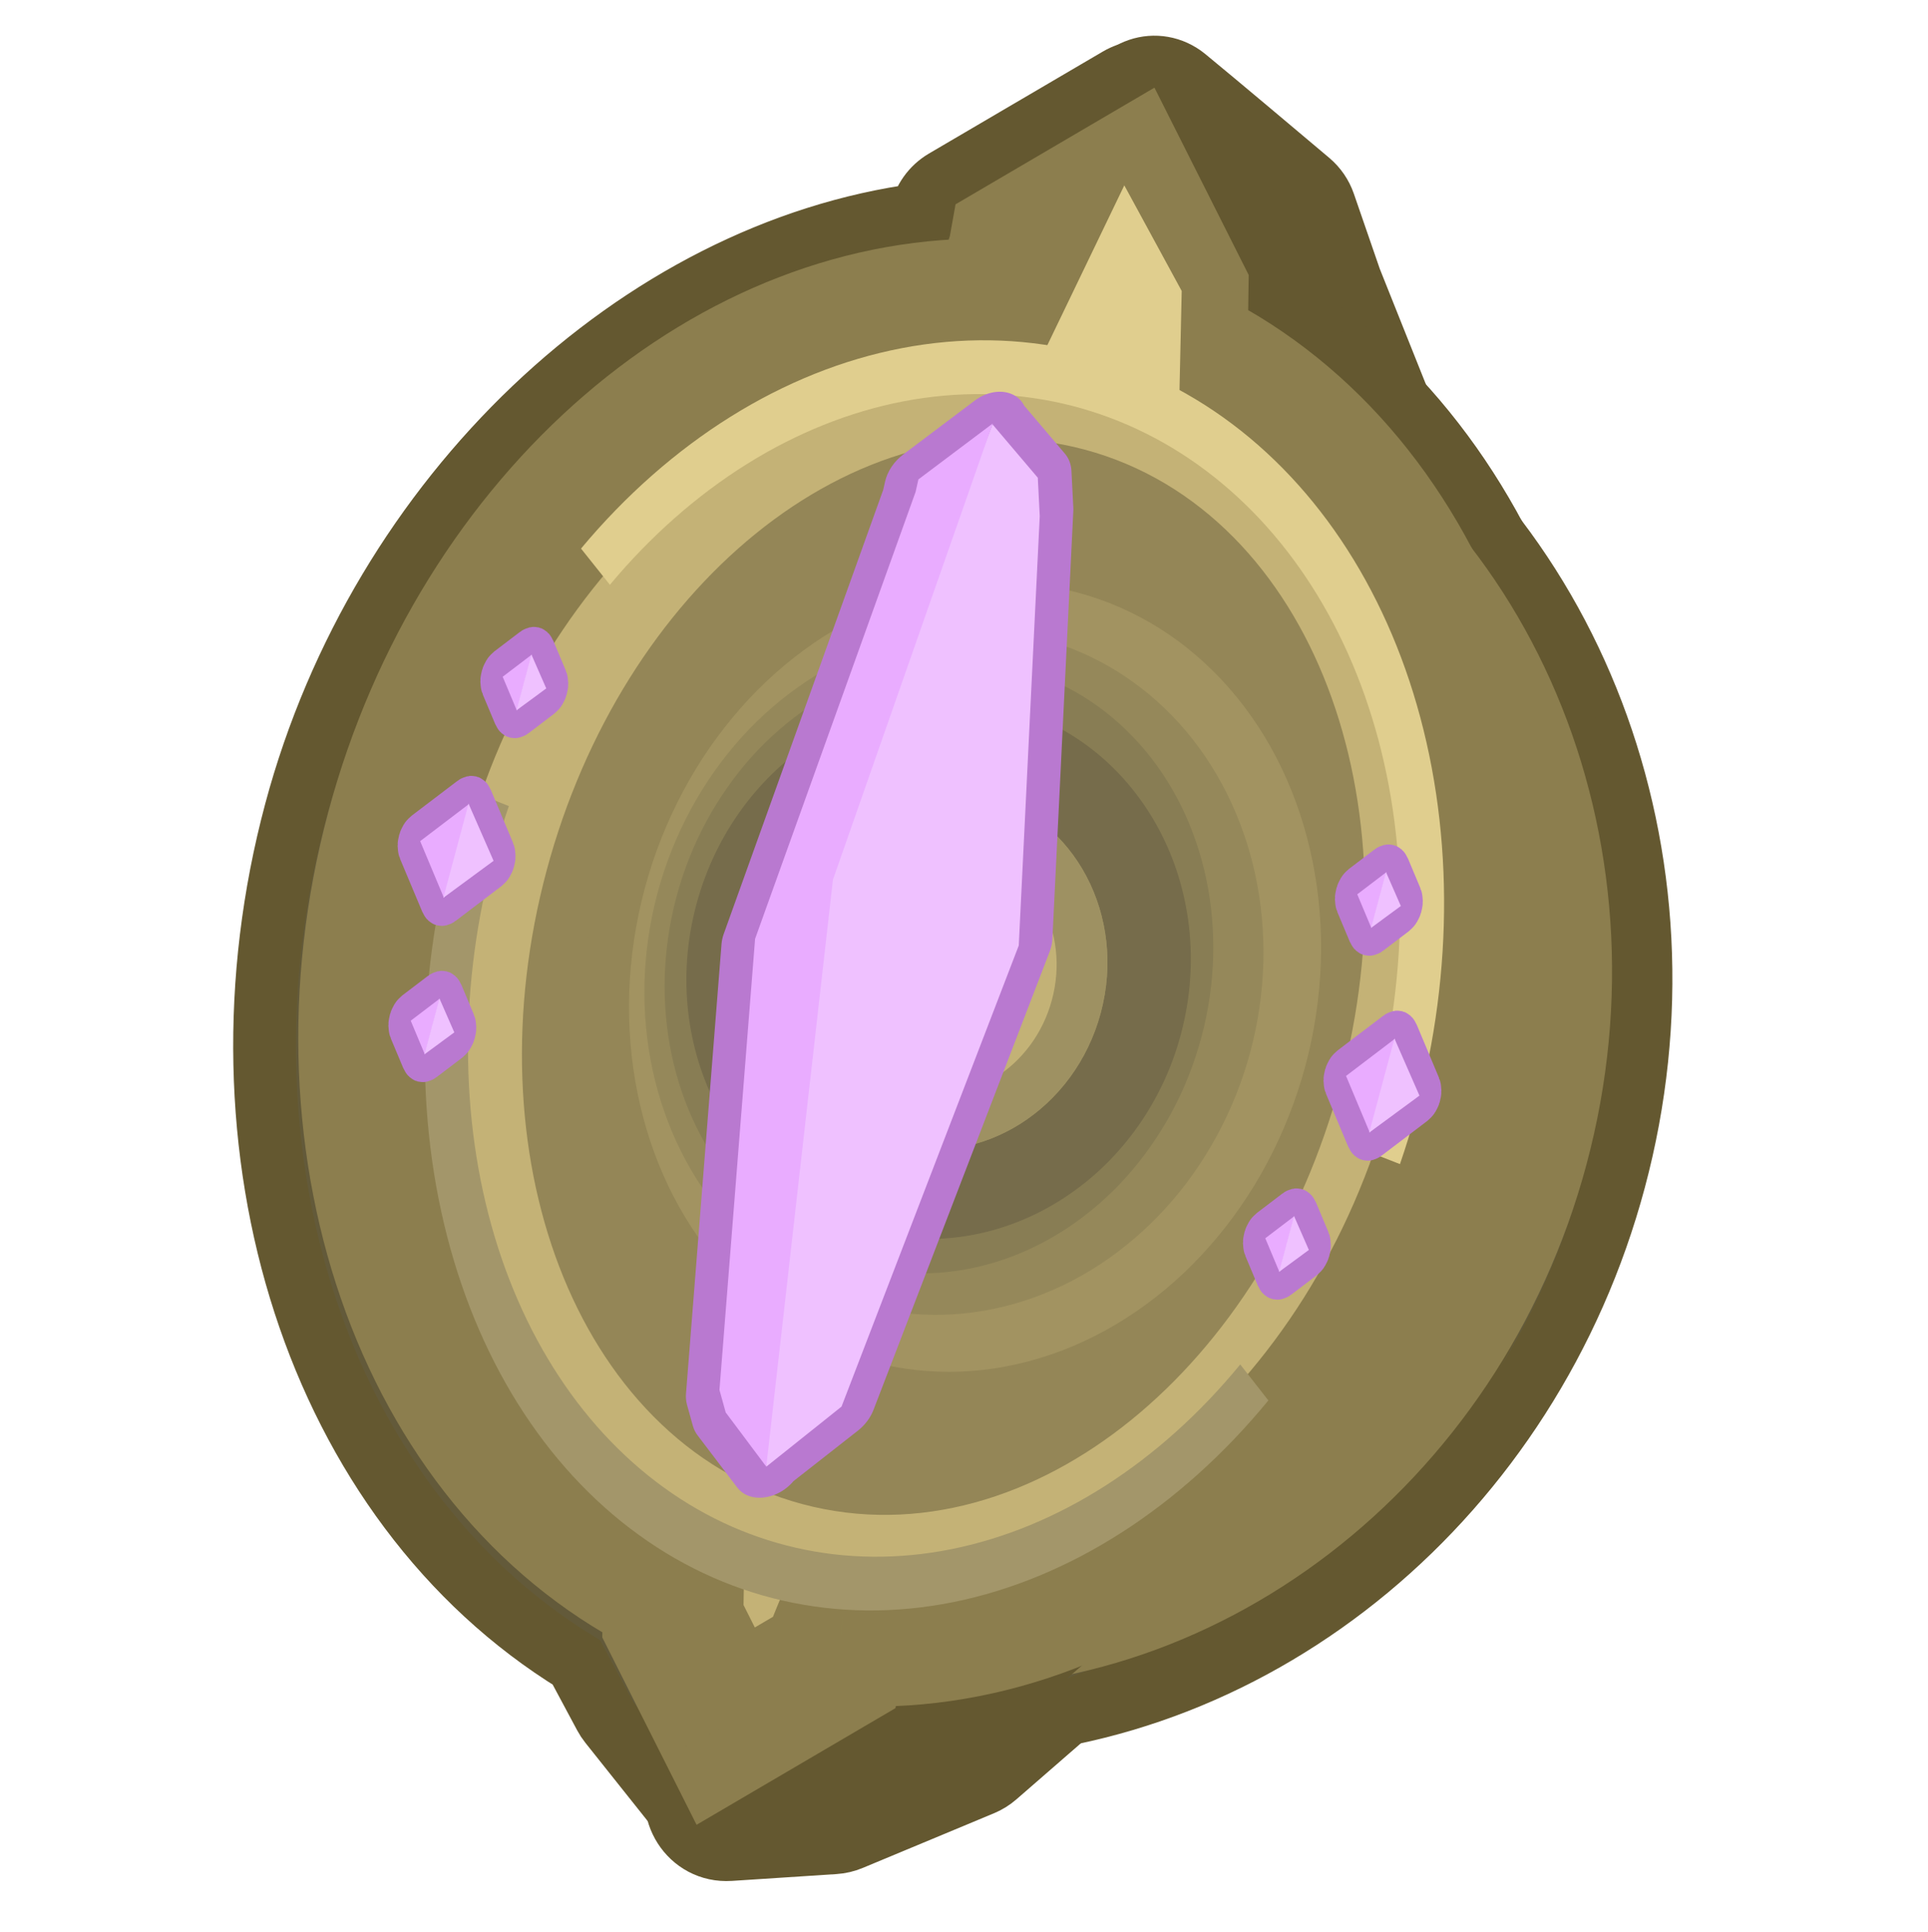 <svg width="500" height="501" viewBox="0 0 500 501" fill="none" xmlns="http://www.w3.org/2000/svg">
<g clip-path="url(#clip0_638_70671)">
<path d="M261.548 86.05C261.013 87.729 260.112 89.815 258.964 92.333C187.424 91.368 120.75 143.477 100.088 220.589C78.829 299.927 112.996 380.733 179.064 414.03L179.076 415.116C179.102 417.345 179.699 419.531 180.809 421.464L192.631 442.058C196.106 448.112 203.727 450.362 209.933 447.167L231.434 436.097C234.541 434.497 236.535 431.92 237.671 429.359C310.898 432.641 379.966 379.957 401.06 301.234C422.452 221.396 387.716 140.062 320.825 107.166L320.726 98.756C320.7 96.527 320.104 94.341 318.994 92.408L307.171 71.814C303.696 65.76 296.075 63.51 289.87 66.705L268.369 77.775C264.637 79.697 262.511 83.028 261.548 86.05Z" fill="#524A30" stroke="#645830" stroke-width="16.261"/>
<path d="M265.264 98.091L265.937 98.4L272.644 101.503L272.654 101.483L272.655 101.481L272.78 101.209C274.153 98.242 275.745 94.803 276.797 91.725L294.593 82.563L304.476 99.78L304.588 109.3C304.648 114.441 307.698 118.916 312.13 121.023C372.278 149.627 405.128 223.224 385.353 297.025C365.813 369.949 301.863 417.021 236.293 413.003C231.05 412.681 225.378 415.57 223.272 421.389C223.181 421.64 223.092 421.893 223.005 422.147L205.21 431.309L195.326 414.092L195.301 411.916C195.241 406.825 192.247 402.382 187.877 400.25C128.456 371.266 96.146 298.128 115.795 224.797C134.953 153.297 196.824 106.631 261.039 108.644C265.899 108.796 270.529 106.076 272.643 101.505L265.264 98.091ZM223.99 421.64L223.98 421.645C223.983 421.643 223.987 421.641 223.99 421.64ZM418.686 305.957C441.016 222.622 407.731 136.185 338.945 96.183L338.917 93.791C338.891 91.562 338.295 89.377 337.185 87.443L314.318 47.609C310.843 41.556 303.222 39.305 297.016 42.501L251.902 65.729C248.446 67.508 245.973 70.727 245.133 74.499C170.091 79.931 103.745 136.436 82.462 215.866C60.137 299.183 93.398 385.584 162.145 425.605C162.146 425.608 162.148 425.611 162.149 425.613L185.484 466.263C188.959 472.316 196.581 474.566 202.786 471.371L248.778 447.691C326.746 445.515 396.73 387.897 418.686 305.957Z" fill="#635A3A" stroke="#645830" stroke-width="16.261"/>
<path d="M339.501 47.169C330.501 39.567 315.614 27.043 307.463 20.335C300.169 14.331 289.347 17.918 287.254 27.258C272.462 93.245 250.844 189.289 232.59 269.507C223.463 309.618 215.18 345.76 209.014 372.205C205.93 385.432 203.38 396.212 201.521 403.843C200.59 407.664 199.84 410.66 199.288 412.768C199.01 413.827 198.795 414.613 198.639 415.147C198.602 415.272 198.573 415.371 198.549 415.447C197.789 417.005 196.508 419.723 194.876 423.185C190.332 432.827 183.071 448.234 176.779 460.397C172.156 469.333 178.919 480.315 189.301 479.637L216.425 477.865C217.859 477.772 219.268 477.442 220.595 476.889L254.685 462.689C255.978 462.151 257.176 461.407 258.233 460.488L296.987 426.783C299.028 425.008 300.467 422.643 301.106 420.014L371.197 131.638C371.838 129.002 371.642 126.231 370.636 123.712L350.202 72.544L343.414 52.88C342.649 50.665 341.303 48.692 339.501 47.169Z" fill="#635A3A" stroke="#645830" stroke-width="16.261"/>
<path d="M255.33 66.349C254.727 68.361 253.657 70.927 252.308 74.011C182.207 75.036 116.326 132.914 94.281 215.185C71.614 299.78 101.998 385.303 165.798 419.427L165.772 421.079C165.74 423.186 166.217 425.27 167.164 427.152L177.948 448.581C181.338 455.318 189.713 457.791 196.218 453.975L217.275 441.626C220.329 439.834 222.207 437.084 223.182 434.402C294.895 435.802 363.087 377.195 385.583 293.239C408.391 208.119 377.482 122.038 312.858 88.358L313.006 78.867C313.039 76.76 312.561 74.676 311.614 72.794L300.83 51.365C297.441 44.628 289.065 42.156 282.56 45.971L261.504 58.32C258.143 60.291 256.206 63.422 255.33 66.349Z" fill="#C4B276" stroke="#645830" stroke-width="16.261"/>
<path d="M247.691 55.135C247.813 54.972 247.946 54.816 248.088 54.669L247.691 55.135ZM247.691 55.135C247.277 55.138 246.855 55.141 246.422 55.144M403.209 297.962C426.492 211.067 398.257 119.639 331.271 77.872L331.321 74.669C331.354 72.562 330.876 70.478 329.929 68.596L308.384 25.779C304.994 19.043 296.618 16.57 290.113 20.385L245.026 46.829C241.785 48.73 239.523 51.932 238.811 55.615C165.66 65.305 98.587 128.61 76.654 210.462C53.264 297.756 81.856 389.572 149.474 431.095L156.856 444.879C157.227 445.573 157.661 446.232 158.151 446.847L174.644 467.562C178.296 472.15 184.56 473.74 189.958 471.45L234.569 452.526C234.662 452.487 234.754 452.446 234.845 452.403C312.119 447.694 380.306 383.435 403.209 297.962ZM253.968 63.207L254.082 62.57C254.713 62.571 255.378 62.574 256.053 62.581C256.046 62.776 256.047 62.975 256.055 63.179C255.405 63.189 254.71 63.198 253.968 63.207ZM257.062 62.592C260.573 62.639 264.038 62.753 264.176 62.878C264.179 62.88 264.18 62.883 264.18 62.885C264.187 62.982 262.192 63.085 256.707 63.169C256.82 62.976 256.938 62.783 257.062 62.592ZM262.387 70.865C262.623 70.877 262.775 70.887 262.859 70.892C262.952 70.898 262.958 70.898 262.898 70.89C262.847 70.883 262.738 70.868 262.593 70.841C262.553 70.834 262.49 70.822 262.409 70.805C262.677 70.065 262.916 69.355 263.118 68.681C263.531 67.302 264.375 66.062 265.616 65.334L272.189 61.479L262.387 70.865Z" fill="#635A3A" stroke="#645830" stroke-width="16.261"/>
<mask id="path-6-outside-1_638_70671" maskUnits="userSpaceOnUse" x="37.403" y="11.055" width="429.322" height="488.012" fill="black">
<rect fill="white" x="37.403" y="11.055" width="429.322" height="488.012"/>
<path fill-rule="evenodd" clip-rule="evenodd" d="M265.873 96.165C267.46 92.733 269.021 89.359 269.902 86.593C270.373 85.115 271.319 83.789 272.698 83.079L294.199 72.009C296.541 70.803 299.416 71.652 300.728 73.936L312.55 94.531C312.969 95.26 313.194 96.085 313.204 96.926L313.325 107.28C313.348 109.202 314.494 110.931 316.23 111.756C380.307 142.229 414.489 220.046 393.814 297.205C373.383 373.453 306.24 423.473 236.404 419.193C234.283 419.063 232.247 420.233 231.524 422.231C231.376 422.641 231.239 423.041 231.115 423.429C230.644 424.907 229.698 426.233 228.319 426.943L206.819 438.014C204.477 439.219 201.601 438.37 200.29 436.086L188.467 415.492C188.048 414.762 187.823 413.937 187.814 413.096L187.778 410.087C187.756 408.183 186.631 406.467 184.92 405.633C121.625 374.759 88.005 297.439 108.549 220.769C128.583 146 193.536 96.451 261.899 98.593C263.588 98.646 265.163 97.699 265.873 96.165V96.165Z"/>
</mask>
<path fill-rule="evenodd" clip-rule="evenodd" d="M265.873 96.165C267.46 92.733 269.021 89.359 269.902 86.593C270.373 85.115 271.319 83.789 272.698 83.079L294.199 72.009C296.541 70.803 299.416 71.652 300.728 73.936L312.55 94.531C312.969 95.26 313.194 96.085 313.204 96.926L313.325 107.28C313.348 109.202 314.494 110.931 316.23 111.756C380.307 142.229 414.489 220.046 393.814 297.205C373.383 373.453 306.24 423.473 236.404 419.193C234.283 419.063 232.247 420.233 231.524 422.231C231.376 422.641 231.239 423.041 231.115 423.429C230.644 424.907 229.698 426.233 228.319 426.943L206.819 438.014C204.477 439.219 201.601 438.37 200.29 436.086L188.467 415.492C188.048 414.762 187.823 413.937 187.814 413.096L187.778 410.087C187.756 408.183 186.631 406.467 184.92 405.633C121.625 374.759 88.005 297.439 108.549 220.769C128.583 146 193.536 96.451 261.899 98.593C263.588 98.646 265.163 97.699 265.873 96.165V96.165Z" fill="#574D2A"/>
<path d="M261.899 98.593L262.47 80.353L261.899 98.593ZM187.778 410.087L169.531 410.301L169.531 410.301L187.778 410.087ZM184.92 405.633L176.92 422.034L184.92 405.633ZM188.467 415.492L204.293 406.407L188.467 415.492ZM187.814 413.096L206.061 412.882L187.814 413.096ZM206.819 438.014L215.172 454.238L206.819 438.014ZM200.29 436.086L216.116 427.001L200.29 436.086ZM231.115 423.429L213.728 417.89L231.115 423.429ZM228.319 426.943L236.673 443.168L228.319 426.943ZM236.404 419.193L235.287 437.407L236.404 419.193ZM231.524 422.231L248.683 428.441L231.524 422.231ZM313.325 107.28L331.572 107.067L313.325 107.28ZM316.23 111.756L308.392 128.236L316.23 111.756ZM312.55 94.531L296.724 103.616L312.55 94.531ZM313.204 96.926L294.957 97.14L313.204 96.926ZM294.199 72.009L285.845 55.785L294.199 72.009ZM300.728 73.936L284.902 83.021L300.728 73.936ZM269.902 86.593L252.515 81.054L269.902 86.593ZM272.698 83.079L281.051 99.303L272.698 83.079ZM252.515 81.054C252.056 82.493 251.067 84.707 249.311 88.503L282.435 103.826C283.854 100.758 285.986 96.225 287.29 92.131L252.515 81.054ZM285.845 55.785L264.345 66.855L281.051 99.303L302.552 88.233L285.845 55.785ZM328.376 85.446L316.554 64.851L284.902 83.021L296.724 103.616L328.376 85.446ZM331.572 107.067L331.451 96.712L294.957 97.14L295.078 107.494L331.572 107.067ZM411.44 301.928C434.134 217.233 396.966 129.945 324.067 95.277L308.392 128.236C363.648 154.514 394.843 222.859 376.187 292.482L411.44 301.928ZM235.287 437.407C314.701 442.274 389.011 385.637 411.44 301.928L376.187 292.482C357.756 361.269 297.779 404.672 237.52 400.979L235.287 437.407ZM248.503 428.968C248.545 428.836 248.603 428.662 248.683 428.441L214.365 416.02C214.148 416.62 213.933 417.246 213.728 417.89L248.503 428.968ZM215.172 454.238L236.673 443.168L219.966 410.719L198.465 421.789L215.172 454.238ZM172.641 424.576L184.464 445.171L216.116 427.001L204.293 406.407L172.641 424.576ZM169.531 410.301L169.567 413.31L206.061 412.882L206.025 409.873L169.531 410.301ZM90.923 216.046C68.37 300.212 104.929 386.918 176.92 422.034L192.92 389.232C138.321 362.599 107.64 294.666 126.175 225.492L90.923 216.046ZM262.47 80.353C184.794 77.92 112.923 133.938 90.923 216.046L126.175 225.492C144.243 158.061 202.277 114.982 261.327 116.832L262.47 80.353ZM261.327 116.832C270.137 117.108 278.571 112.179 282.435 103.826L249.311 88.503C251.755 83.219 257.039 80.183 262.47 80.353L261.327 116.832ZM206.025 409.873C205.919 400.815 200.599 392.978 192.92 389.232L176.92 422.034C172.662 419.957 169.593 415.551 169.531 410.301L206.025 409.873ZM204.293 406.407C205.425 408.379 206.034 410.608 206.061 412.882L169.567 413.31C169.613 417.266 170.671 421.145 172.641 424.576L204.293 406.407ZM198.465 421.789C204.796 418.53 212.571 420.825 216.116 427.001L184.464 445.171C190.631 455.915 204.158 459.908 215.172 454.238L198.465 421.789ZM213.728 417.89C214.36 415.905 216.062 412.729 219.966 410.719L236.673 443.168C243.335 439.737 246.929 433.909 248.503 428.968L213.728 417.89ZM237.52 400.979C228.39 400.419 218.192 405.448 214.365 416.02L248.683 428.441C246.303 435.018 240.176 437.707 235.287 437.407L237.52 400.979ZM295.078 107.494C295.185 116.64 300.605 124.532 308.392 128.236L324.067 95.277C328.383 97.329 331.51 101.765 331.572 107.067L295.078 107.494ZM296.724 103.616C295.592 101.643 294.983 99.414 294.957 97.14L331.451 96.712C331.404 92.756 330.346 88.877 328.376 85.446L296.724 103.616ZM302.552 88.233C296.221 91.492 288.447 89.197 284.902 83.021L316.554 64.851C310.386 54.108 296.86 50.114 285.845 55.785L302.552 88.233ZM287.29 92.131C286.657 94.119 284.954 97.294 281.051 99.303L264.345 66.855C257.684 70.284 254.089 76.11 252.515 81.054L287.29 92.131Z" fill="#8C7E4E" mask="url(#path-6-outside-1_638_70671)"/>
<rect width="9.607" height="9.607" rx="0.659" transform="matrix(0.387 0.922 -0.796 0.605 353.225 227.343)" fill="#D9D9D9" stroke="#5C4664" stroke-width="13.382"/>
<path d="M349.317 241.922L353.197 227.441L345.653 233.18L349.317 241.922Z" fill="#E9ACFF"/>
<path d="M349.224 241.897L353.104 227.416L356.955 236.208L349.224 241.897Z" fill="#EFC1FF"/>
<rect width="9.607" height="9.607" rx="0.659" transform="matrix(0.387 0.922 -0.796 0.605 329.375 316.536)" fill="#D9D9D9" stroke="#5C4664" stroke-width="13.382"/>
<path d="M325.469 331.114L329.349 316.633L321.804 322.372L325.469 331.114Z" fill="#E9ACFF"/>
<path d="M325.375 331.089L329.255 316.607L333.106 325.4L325.375 331.089Z" fill="#EFC1FF"/>
<path d="M336.714 54.634C324.743 44.517 300.271 23.933 298.157 22.538C269.058 152.413 210.18 413.535 207.465 419.027C204.75 424.518 190.134 456.418 181.162 472.496L218.141 470.081L253.723 455.259L294.264 420.001L365.097 128.571L344.008 75.763L336.714 54.634Z" fill="#645830"/>
<mask id="path-15-outside-2_638_70671" maskUnits="userSpaceOnUse" x="24.937" y="-18.763" width="432.863" height="534.686" fill="black">
<rect fill="white" x="24.937" y="-18.763" width="432.863" height="534.686"/>
<path fill-rule="evenodd" clip-rule="evenodd" d="M259.441 77.411C261.594 72.535 263.699 67.767 264.29 64.474L291.835 48.318L305.524 75.522L305.277 91.357C368.631 121.088 400.987 204.677 378.359 289.127C355.951 372.756 287.269 428.693 218.218 424.016C217.049 426.843 216.111 429.43 215.747 431.458L188.202 447.614L174.512 420.409L174.636 412.476C112.081 382.253 80.28 299.193 102.764 215.282C124.667 133.541 190.777 78.256 258.23 80.169C258.629 79.252 259.036 78.329 259.441 77.411Z"/>
</mask>
<path fill-rule="evenodd" clip-rule="evenodd" d="M259.441 77.411C261.594 72.535 263.699 67.767 264.29 64.474L291.835 48.318L305.524 75.522L305.277 91.357C368.631 121.088 400.987 204.677 378.359 289.127C355.951 372.756 287.269 428.693 218.218 424.016C217.049 426.843 216.111 429.43 215.747 431.458L188.202 447.614L174.512 420.409L174.636 412.476C112.081 382.253 80.28 299.193 102.764 215.282C124.667 133.541 190.777 78.256 258.23 80.169C258.629 79.252 259.036 78.329 259.441 77.411Z" fill="#C4B276"/>
<path d="M264.29 64.474L255.058 48.733L247.812 52.982L246.328 61.25L264.29 64.474ZM259.441 77.411L242.747 70.041L242.747 70.041L259.441 77.411ZM291.835 48.318L308.136 40.115L299.389 22.733L282.603 32.578L291.835 48.318ZM305.524 75.522L323.771 75.807L323.84 71.325L321.825 67.32L305.524 75.522ZM305.277 91.357L287.031 91.073L286.848 102.866L297.525 107.877L305.277 91.357ZM218.218 424.016L219.452 405.81L206.369 404.923L201.356 417.04L218.218 424.016ZM215.747 431.458L224.979 447.199L232.224 442.949L233.708 434.682L215.747 431.458ZM188.202 447.614L171.901 455.816L180.648 473.199L197.433 463.354L188.202 447.614ZM174.512 420.409L156.266 420.125L156.196 424.607L158.211 428.612L174.512 420.409ZM174.636 412.476L192.882 412.761L193.064 401.113L182.574 396.045L174.636 412.476ZM258.23 80.169L257.712 98.41L270.041 98.759L274.962 87.45L258.23 80.169ZM246.328 61.25C246.361 61.067 246.234 61.721 245.466 63.678C244.761 65.471 243.861 67.518 242.747 70.041L276.135 84.78C277.858 80.878 281.177 73.68 282.251 67.697L246.328 61.25ZM282.603 32.578L255.058 48.733L273.522 80.214L301.067 64.059L282.603 32.578ZM321.825 67.32L308.136 40.115L275.534 56.521L289.224 83.725L321.825 67.32ZM323.524 91.642L323.771 75.807L287.278 75.238L287.031 91.073L323.524 91.642ZM395.985 293.85C420.245 203.314 386.482 109.308 313.03 74.838L297.525 107.877C350.781 132.869 381.73 206.04 360.733 284.404L395.985 293.85ZM216.985 442.223C296.967 447.64 371.954 383.538 395.985 293.85L360.733 284.404C339.948 361.975 277.57 409.746 219.452 405.81L216.985 442.223ZM233.708 434.682C233.667 434.909 233.687 434.706 233.958 433.91C234.21 433.169 234.576 432.212 235.081 430.992L201.356 417.04C200.166 419.916 198.529 424.095 197.786 428.235L233.708 434.682ZM197.433 463.354L224.979 447.199L206.515 415.717L178.97 431.873L197.433 463.354ZM158.211 428.612L171.901 455.816L204.502 439.411L190.813 412.207L158.211 428.612ZM156.39 412.191L156.266 420.125L192.758 420.694L192.882 412.761L156.39 412.191ZM85.138 210.559C61.028 300.538 94.216 393.888 166.697 428.907L182.574 396.045C129.946 370.618 99.533 297.848 120.391 220.005L85.138 210.559ZM258.747 61.928C180.787 59.717 108.645 122.827 85.138 210.559L120.391 220.005C140.688 144.255 200.767 96.794 257.712 98.41L258.747 61.928ZM242.747 70.041C242.345 70.952 241.918 71.919 241.497 72.888L274.962 87.45C275.339 86.584 275.727 85.706 276.135 84.78L242.747 70.041Z" fill="#8C7E4E" mask="url(#path-15-outside-2_638_70671)"/>
<path d="M363.06 301.87C375.43 265.983 377.856 227.417 369.939 192.524C362.022 157.631 344.235 128.492 319.506 109.907C294.778 91.322 264.583 84.399 233.895 90.279C203.208 96.158 173.858 114.489 150.679 142.253L158.171 151.646C179.391 126.228 206.262 109.446 234.356 104.063C262.451 98.68 290.095 105.018 312.734 122.033C335.373 139.048 351.658 165.725 358.906 197.669C366.154 229.614 363.933 264.922 352.608 297.777L363.06 301.87Z" fill="#E0CE8E"/>
<path d="M121.749 204.997C109.442 240.877 106.86 279.378 114.429 314.157C121.997 348.937 139.265 377.922 163.388 396.337C187.511 414.753 217.05 421.501 247.14 415.47C277.23 409.439 306.077 390.989 328.929 363.158L321.64 353.824C300.719 379.303 274.31 396.195 246.762 401.716C219.214 407.237 192.171 401.059 170.086 384.2C148.001 367.34 132.192 340.805 125.263 308.963C118.334 277.122 120.698 241.875 131.965 209.026L121.749 204.997Z" fill="#A3966A"/>
<path d="M209.887 383.124C237.254 390.457 265.523 381.617 288.892 362.652C312.269 343.682 331.237 314.27 340.679 279.033C350.12 243.796 348.399 208.842 337.64 180.724C326.884 152.616 306.822 130.826 279.454 123.493C252.087 116.16 223.818 125 200.449 143.964C177.072 162.935 158.104 192.346 148.662 227.583C139.221 262.82 140.942 297.775 151.701 325.892C162.457 354 182.519 375.79 209.887 383.124Z" fill="#948657" stroke="#948657" stroke-width="14.29"/>
<ellipse cx="252.867" cy="253.413" rx="88.695" ry="103.231" transform="rotate(15 252.867 253.413)" fill="#A29361"/>
<ellipse cx="247.39" cy="252.157" rx="79.579" ry="89.434" transform="rotate(15 247.39 252.157)" fill="#95885A"/>
<ellipse cx="243.508" cy="250.741" rx="70.463" ry="80.071" transform="rotate(15 243.508 250.741)" fill="#887D54"/>
<ellipse cx="243.418" cy="251.385" rx="65.043" ry="70.216" transform="rotate(15 243.418 251.385)" fill="#766C4B"/>
<ellipse cx="243.418" cy="251.385" rx="43.532" ry="46.995" transform="rotate(15 243.418 251.385)" fill="#9E9162"/>
<ellipse cx="243.418" cy="251.385" rx="43.532" ry="46.995" transform="rotate(15 243.418 251.385)" fill="#9E9162"/>
<ellipse cx="243.418" cy="251.385" rx="30.429" ry="32.85" transform="rotate(15 243.418 251.385)" fill="#9E9162"/>
<ellipse cx="243.418" cy="251.385" rx="30.429" ry="32.85" transform="rotate(15 243.418 251.385)" fill="#C3B276"/>
<mask id="path-26-outside-3_638_70671" maskUnits="userSpaceOnUse" x="154.199" y="101.115" width="151.564" height="287.848" fill="black">
<rect fill="white" x="154.199" y="101.115" width="151.564" height="287.848"/>
<path fill-rule="evenodd" clip-rule="evenodd" d="M199.716 379.273C199.604 379.36 199.524 379.48 199.494 379.606V379.606C199.391 380.03 198.815 380.233 198.583 379.926L188.32 366.425C188.242 366.322 188.185 366.206 188.149 366.079L186.636 360.627C186.6 360.498 186.588 360.36 186.599 360.218L195.809 243.64C195.819 243.517 195.846 243.393 195.89 243.27L237.448 127.559L238.042 124.912C238.127 124.531 238.371 124.168 238.714 123.91L257.213 109.97C257.394 109.834 257.627 109.894 257.586 110.095V110.095C257.573 110.156 257.577 110.258 257.613 110.3L268.915 123.619C269.062 123.792 269.146 124.011 269.158 124.253L269.643 133.83L264.213 244.965C264.206 245.111 264.173 245.26 264.117 245.407L218.41 364.307C218.298 364.599 218.095 364.869 217.831 365.076L199.716 379.273Z"/>
</mask>
<path fill-rule="evenodd" clip-rule="evenodd" d="M199.716 379.273C199.604 379.36 199.524 379.48 199.494 379.606V379.606C199.391 380.03 198.815 380.233 198.583 379.926L188.32 366.425C188.242 366.322 188.185 366.206 188.149 366.079L186.636 360.627C186.6 360.498 186.588 360.36 186.599 360.218L195.809 243.64C195.819 243.517 195.846 243.393 195.89 243.27L237.448 127.559L238.042 124.912C238.127 124.531 238.371 124.168 238.714 123.91L257.213 109.97C257.394 109.834 257.627 109.894 257.586 110.095V110.095C257.573 110.156 257.577 110.258 257.613 110.3L268.915 123.619C269.062 123.792 269.146 124.011 269.158 124.253L269.643 133.83L264.213 244.965C264.206 245.111 264.173 245.26 264.117 245.407L218.41 364.307C218.298 364.599 218.095 364.869 217.831 365.076L199.716 379.273Z" fill="#E9ACFF"/>
<path d="M237.448 127.559L245.648 128.643L245.842 128.103L245.964 127.559H237.448ZM269.643 133.83L278.352 132.428L278.37 132.048L278.351 131.676L269.643 133.83ZM268.915 123.619L276.145 117.61L268.915 123.619ZM269.158 124.253L260.45 126.407L269.158 124.253ZM257.613 110.3L250.383 116.309L257.613 110.3ZM257.213 109.97L261.645 116.057L257.213 109.97ZM195.809 243.64L204.502 242.474L195.809 243.64ZM195.89 243.27L187.69 242.186L195.89 243.27ZM186.636 360.627L178.168 364.282L186.636 360.627ZM186.599 360.218L177.906 361.384L186.599 360.218ZM188.32 366.425L180.887 372.181L188.32 366.425ZM188.149 366.079L179.682 369.734L188.149 366.079ZM218.41 364.307L226.536 365.59L218.41 364.307ZM217.831 365.076L213.223 359.125L217.831 365.076ZM199.716 379.273L204.325 385.224L199.716 379.273ZM264.213 244.965L272.921 243.563L264.213 244.965ZM264.117 245.407L272.243 246.689L264.117 245.407ZM198.583 379.926L206.015 374.17L198.583 379.926ZM180.887 372.181L191.15 385.683L206.015 374.17L195.753 360.668L180.887 372.181ZM178.168 364.282L179.682 369.734L196.617 362.424L195.104 356.972L178.168 364.282ZM187.116 244.806L177.906 361.384L195.292 359.051L204.502 242.474L187.116 244.806ZM229.248 126.475L187.69 242.186L204.09 244.354L245.648 128.643L229.248 126.475ZM229.526 124.912L228.932 127.559H245.964L246.558 124.912H229.526ZM252.781 103.884L234.282 117.823L243.146 129.996L261.645 116.057L252.781 103.884ZM276.145 117.61L264.843 104.292L250.383 116.309L261.685 129.628L276.145 117.61ZM278.351 131.676L277.866 122.1L260.45 126.407L260.936 135.983L278.351 131.676ZM272.921 243.563L278.352 132.428L260.935 135.232L255.505 246.367L272.921 243.563ZM226.536 365.59L272.243 246.689L255.991 244.124L210.284 363.025L226.536 365.59ZM204.325 385.224L222.44 371.027L213.223 359.125L195.108 373.322L204.325 385.224ZM261.685 129.628C260.94 128.749 260.513 127.635 260.45 126.407L277.866 122.1C277.779 120.388 277.184 118.835 276.145 117.61L261.685 129.628ZM249.042 110.224C248.842 111.183 248.831 112.031 248.901 112.719C248.949 113.194 249.134 114.837 250.383 116.309L264.843 104.292C265.527 105.098 265.842 105.906 265.992 106.378C266.155 106.891 266.227 107.348 266.262 107.69C266.323 108.301 266.317 109.067 266.13 109.965L249.042 110.224ZM261.645 116.057C259.128 117.953 255.964 118.69 253.309 117.883C250.331 116.978 248.237 114.088 249.042 110.224L266.13 109.965C266.976 105.901 264.786 102.881 261.656 101.929C258.85 101.076 255.478 101.851 252.781 103.884L261.645 116.057ZM246.558 124.912C246.125 126.841 244.889 128.683 243.146 129.996L234.282 117.823C231.852 119.654 230.129 122.222 229.526 124.912H246.558ZM204.502 242.474C204.453 243.097 204.314 243.73 204.09 244.354L187.69 242.186C187.378 243.056 187.185 243.938 187.116 244.806L204.502 242.474ZM195.104 356.972C195.285 357.627 195.349 358.329 195.292 359.051L177.906 361.384C177.826 362.391 177.915 363.369 178.168 364.282L195.104 356.972ZM195.753 360.668C196.146 361.186 196.438 361.779 196.617 362.424L179.682 369.734C179.932 370.633 180.338 371.459 180.887 372.181L195.753 360.668ZM210.284 363.025C210.854 361.541 211.885 360.173 213.223 359.125L222.44 371.027C224.304 369.566 225.741 367.658 226.536 365.59L210.284 363.025ZM207.975 379.753C207.478 381.804 206.175 383.774 204.325 385.224L195.108 373.322C193.034 374.947 191.571 377.157 191.013 379.459L207.975 379.753ZM255.505 246.367C255.541 245.625 255.705 244.867 255.991 244.124L272.243 246.689C272.642 245.653 272.871 244.597 272.921 243.563L255.505 246.367ZM191.013 379.459C192.714 372.441 202.202 369.153 206.015 374.17L191.15 385.683C195.429 391.312 206.068 387.62 207.975 379.753L191.013 379.459Z" fill="#B979D0" mask="url(#path-26-outside-3_638_70671)"/>
<path d="M269.14 123.882L257.397 110.044C240.762 153.433 206.987 241.768 204.965 247.995C202.943 254.222 199.715 338.809 198.738 380.324L218.237 364.756L264.203 245.184L269.644 133.829L269.14 123.882Z" fill="#EFC1FF"/>
<path d="M188.202 366.27L198.724 380.324L216.01 228.123L257.443 109.828L238.175 124.315L237.447 127.558L195.823 243.454L186.581 360.432L188.202 366.27Z" fill="#E9ACFF"/>
<path d="M271.446 89.86L291.572 48.066L306.463 75.458L305.822 103.96L271.446 89.86Z" fill="#E0CE8E"/>
<rect width="9.607" height="9.607" rx="0.659" transform="matrix(0.387 0.922 -0.796 0.605 137.934 169.656)" fill="#D9D9D9" stroke="#B979D0" stroke-width="13.382"/>
<path d="M134.028 184.235L137.908 169.754L130.364 175.493L134.028 184.235Z" fill="#E9ACFF"/>
<path d="M133.934 184.21L137.814 169.729L141.665 178.521L133.934 184.21Z" fill="#EFC1FF"/>
<rect width="9.607" height="9.607" rx="0.659" transform="matrix(0.387 0.922 -0.796 0.605 114.085 258.849)" fill="#D9D9D9" stroke="#B979D0" stroke-width="13.382"/>
<path d="M110.179 273.427L114.059 258.946L106.515 264.685L110.179 273.427Z" fill="#E9ACFF"/>
<path d="M110.085 273.402L113.965 258.92L117.816 267.713L110.085 273.402Z" fill="#EFC1FF"/>
<rect width="16.185" height="16.185" rx="0.659" transform="matrix(0.387 0.922 -0.796 0.605 121.717 208.29)" fill="#D9D9D9" stroke="#B979D0" stroke-width="13.382"/>
<path d="M115.136 232.851L121.672 208.455L108.963 218.123L115.136 232.851Z" fill="#E9ACFF"/>
<path d="M114.978 232.809L121.515 208.413L128.002 223.225L114.978 232.809Z" fill="#EFC1FF"/>
<rect width="9.607" height="9.607" rx="0.659" transform="matrix(0.387 0.922 -0.796 0.605 359.554 226.073)" fill="#D9D9D9" stroke="#B979D0" stroke-width="13.382"/>
<path d="M355.648 240.652L359.529 226.171L351.984 231.91L355.648 240.652Z" fill="#E9ACFF"/>
<path d="M355.555 240.627L359.435 226.146L363.286 234.938L355.555 240.627Z" fill="#EFC1FF"/>
<rect width="9.607" height="9.607" rx="0.659" transform="matrix(0.387 0.922 -0.796 0.605 335.705 315.265)" fill="#D9D9D9" stroke="#B979D0" stroke-width="13.382"/>
<path d="M331.798 329.844L335.678 315.362L328.134 321.102L331.798 329.844Z" fill="#E9ACFF"/>
<path d="M331.705 329.819L335.585 315.337L339.436 324.13L331.705 329.819Z" fill="#EFC1FF"/>
<rect width="16.185" height="16.185" rx="0.659" transform="matrix(0.387 0.922 -0.796 0.605 361.831 269.177)" fill="#D9D9D9" stroke="#B979D0" stroke-width="13.382"/>
<path d="M355.25 293.737L361.787 269.342L349.077 279.01L355.25 293.737Z" fill="#E9ACFF"/>
<path d="M355.093 293.695L361.629 269.3L368.117 284.112L355.093 293.695Z" fill="#EFC1FF"/>
</g>
<defs>
<clipPath id="clip0_638_70671">
<rect width="500" height="500" fill="white" transform="translate(0 0.355)"/>
</clipPath>
</defs>
</svg>

